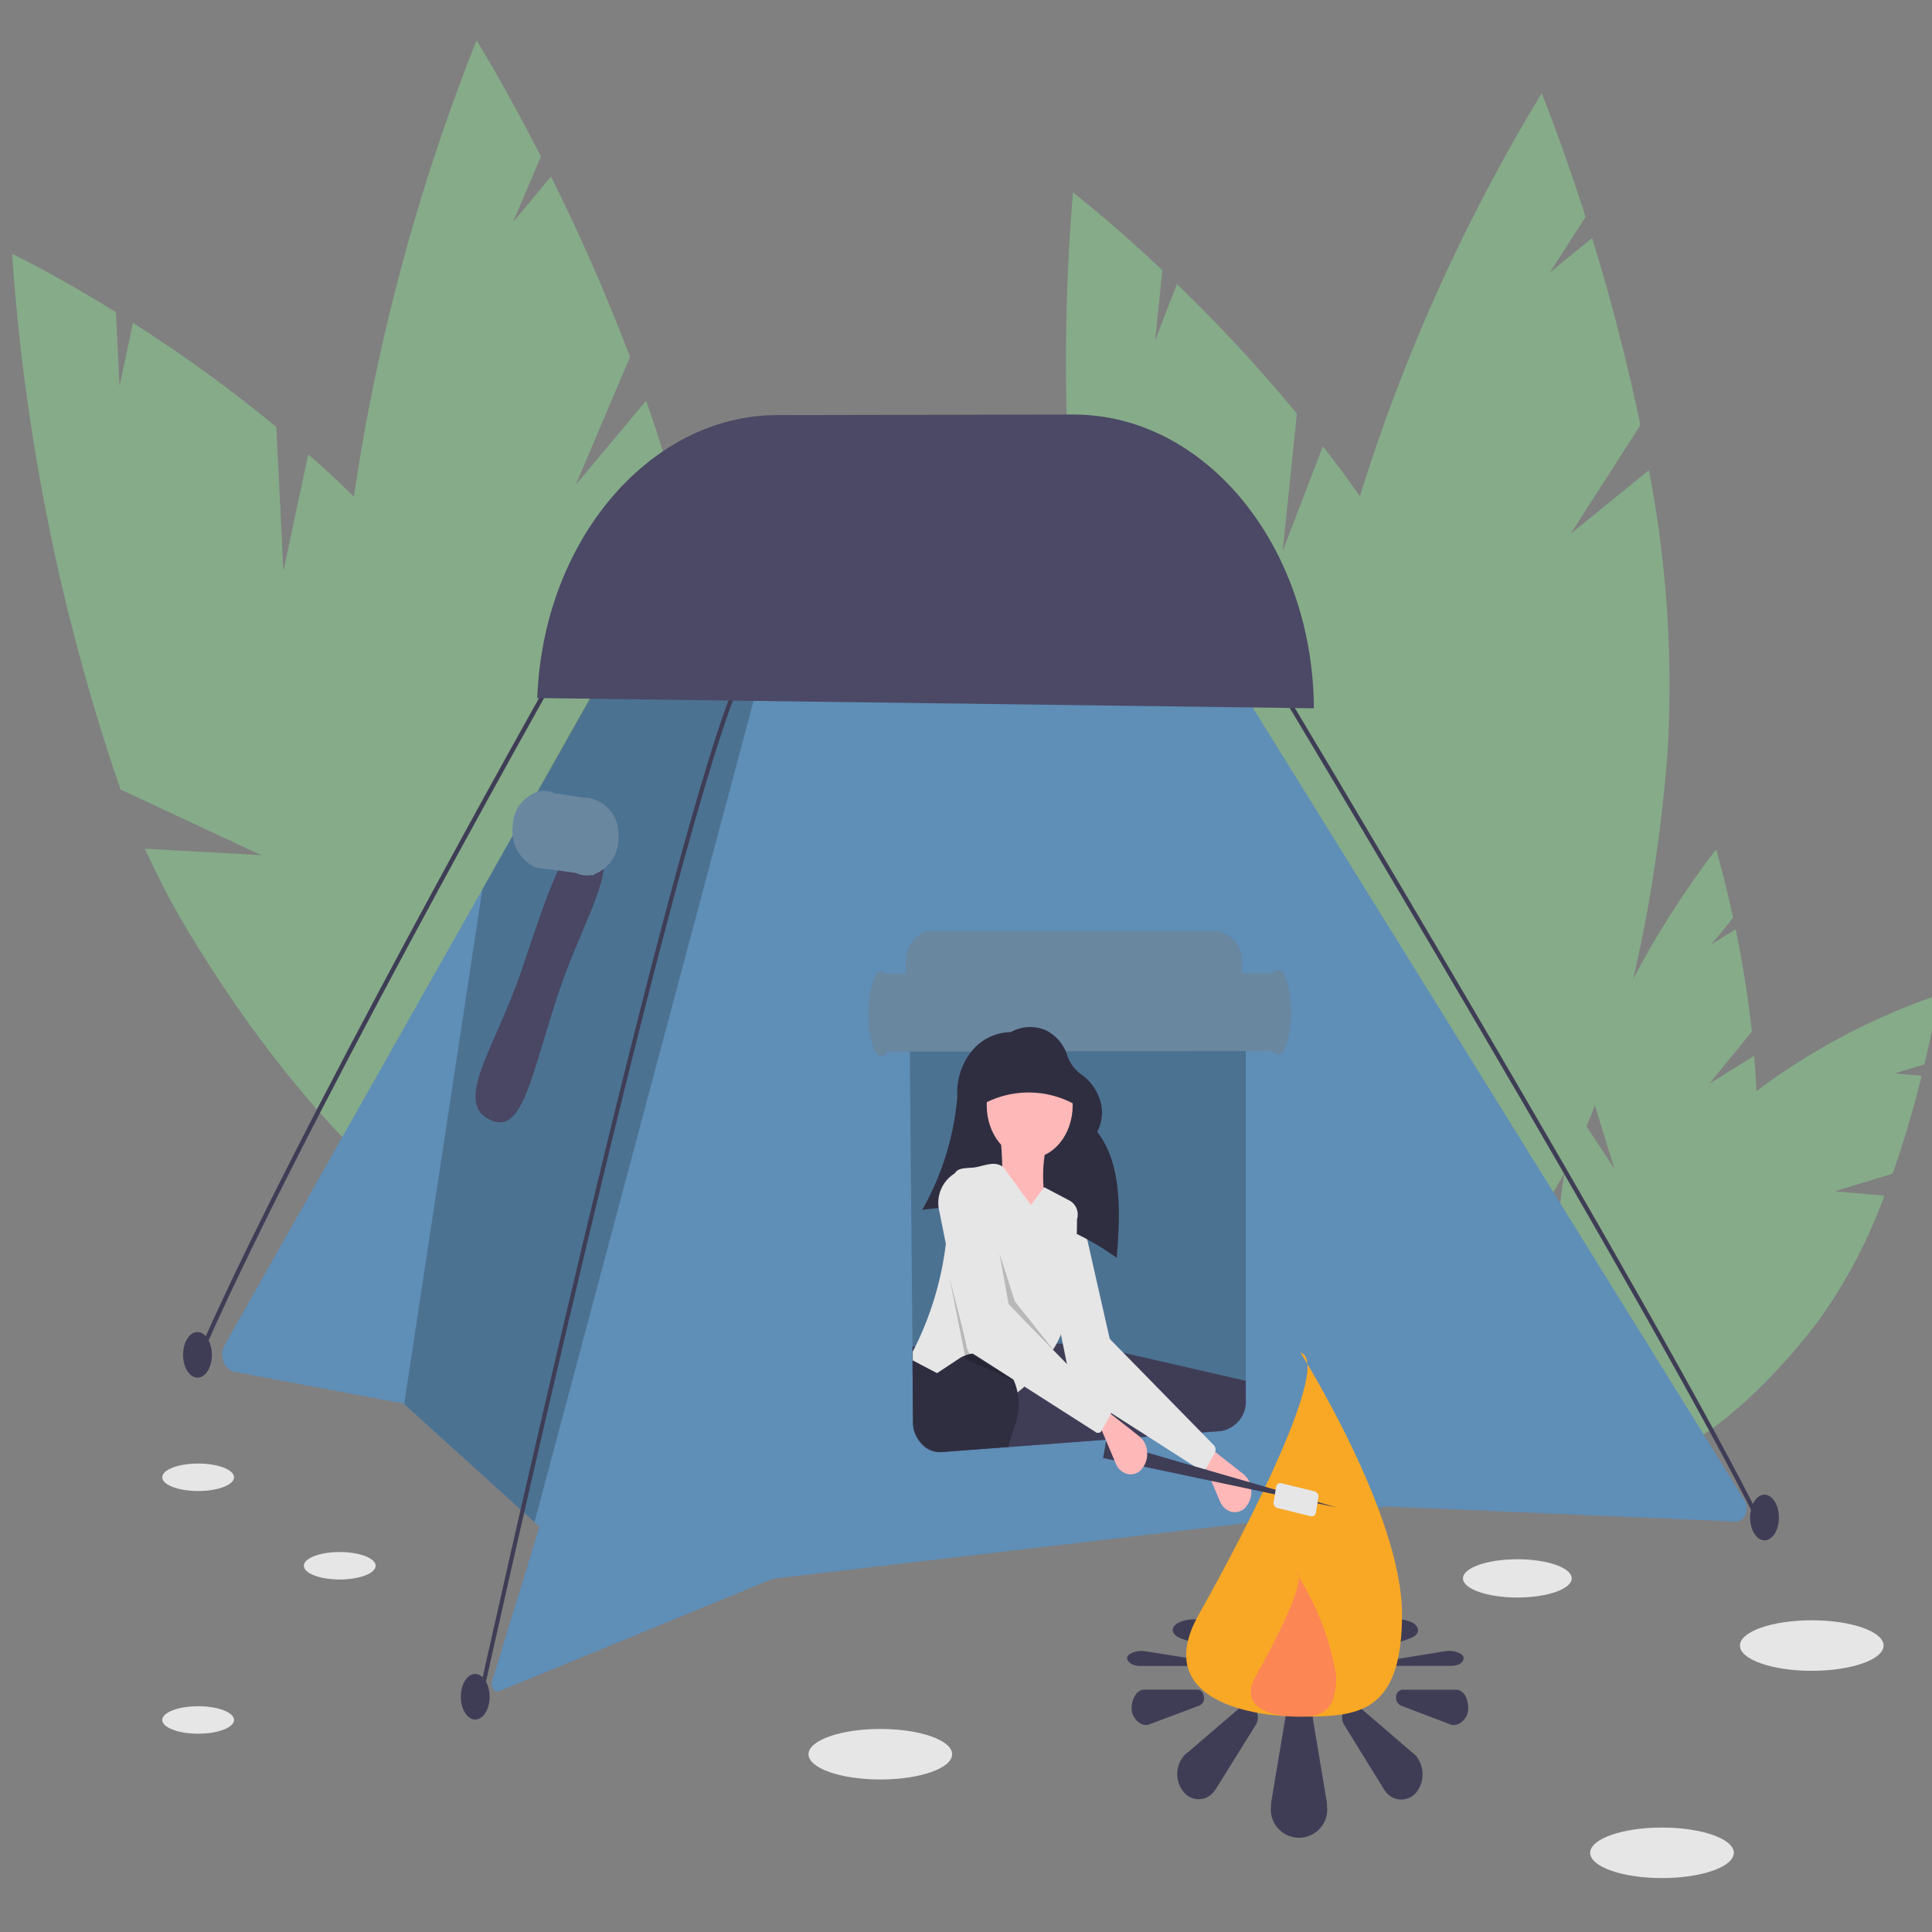 <svg xmlns="http://www.w3.org/2000/svg" xmlns:xlink="http://www.w3.org/1999/xlink" width="64" height="64" viewBox="0 0 64 64"><rect x="0" y="0" width="64" height="64" fill="#808080" stroke="none"/><defs><clipPath id="a"><rect width="64" height="64" transform="translate(3914.478 1114.421)" fill="#fff" stroke="#707070" stroke-width="1"/></clipPath></defs><g transform="translate(-3914.478 -1114.421)" clip-path="url(#a)"><g transform="translate(3914.879 1115.76)"><path d="M107.561,54.942l1.4-1.72q-.191-1.711-.537-3.387l-.8.5.715-.881c-.3-1.376-.563-2.264-.563-2.264a30.052,30.052,0,0,0-4.266,7.667l.9,2.917L103.178,55.9a14.68,14.68,0,0,0-.346,1.5c-.889,5.12-.253,9.629,1.421,10.071s3.753-3.352,4.642-8.472a20.038,20.038,0,0,0,.137-4.967Z" transform="translate(-51.329 -20.391)" fill="#86ab89"/><path d="M112.223,60.38l1.916-.584q.554-1.586.961-3.241l-.889-.082.981-.3c.324-1.367.468-2.3.468-2.3a21.776,21.776,0,0,0-6.869,3.847l-.453,3.071-.268-2.39a11.277,11.277,0,0,0-.924,1.062c-2.91,3.817-4.257,8.082-3.008,9.526s4.618-.479,7.528-4.3a17.084,17.084,0,0,0,2.2-4.165Z" transform="translate(-51.844 -22.255)" fill="#86ab89"/><path d="M81.954,28.9l.471-4.553a51.594,51.594,0,0,0-3.975-4.291l-.722,1.872.241-2.331c-1.731-1.632-2.962-2.578-2.962-2.578a68.006,68.006,0,0,0,.817,17.511L79.9,37.6l-3.6-1.046a26.772,26.772,0,0,0,.887,2.726c3.471,8.907,8.645,14.732,11.558,13.009s2.46-10.34-1.01-19.247a31.447,31.447,0,0,0-4.449-7.609Z" transform="translate(-39.865 -11.984)" fill="#86ab89"/><path d="M97.241,27.064l2.313-3.6q-.659-3.156-1.6-6.2l-1.4,1.142,1.184-1.842c-.8-2.5-1.454-4.093-1.454-4.093A60.117,60.117,0,0,0,89.632,27.98l2.2,5.227-2.64-3.186a28.4,28.4,0,0,0-.384,2.9c-.766,9.835,1.22,18.117,4.436,18.5s6.444-7.285,7.21-17.12a37.711,37.711,0,0,0-.617-9.347Z" transform="translate(-45.615 -10.718)" fill="#86ab89"/><path d="M24.135,30.353,23.9,25.576a47.893,47.893,0,0,0-4.748-3.447l-.445,2.09-.12-2.446c-2.031-1.259-3.44-1.934-3.44-1.934A69.164,69.164,0,0,0,18.74,37.585L23.4,39.76l-3.849-.213a25.68,25.68,0,0,0,1.338,2.581c4.957,8.3,11.175,13.028,13.888,10.568s.894-11.182-4.064-19.479a29.376,29.376,0,0,0-5.756-6.733Z" transform="translate(-15.148 -12.771)" fill="#86ab89"/><path d="M41.519,24.765l1.8-4.238q-1.171-3.076-2.618-5.974l-1.258,1.506.924-2.17c-1.21-2.371-2.133-3.847-2.133-3.847a67.469,67.469,0,0,0-4.37,17.48l3.078,4.83-3.206-2.634A30.01,30.01,0,0,0,33.8,32.78c.763,10.26,4.1,18.27,7.456,17.892s5.456-9,4.693-19.263a38.052,38.052,0,0,0-2.1-9.43Z" transform="translate(-22.849 -10.041)" fill="#86ab89"/><ellipse cx="2.379" cy="0.837" rx="2.379" ry="0.837" transform="translate(26.382 55.935)" fill="#e6e6e6"/><ellipse cx="2.379" cy="0.837" rx="2.379" ry="0.837" transform="translate(52.276 59.201)" fill="#e6e6e6"/><ellipse cx="2.379" cy="0.837" rx="2.379" ry="0.837" transform="translate(57.237 52.335)" fill="#e6e6e6"/><ellipse cx="1.801" cy="0.634" rx="1.801" ry="0.634" transform="translate(48.062 50.313)" fill="#e6e6e6"/><ellipse cx="1.189" cy="0.455" rx="1.189" ry="0.455" transform="translate(9.664 50.074)" fill="#e6e6e6"/><ellipse cx="1.189" cy="0.455" rx="1.189" ry="0.455" transform="translate(4.974 55.182)" fill="#e6e6e6"/><ellipse cx="1.189" cy="0.455" rx="1.189" ry="0.455" transform="translate(4.974 47.143)" fill="#e6e6e6"/><path d="M77.173,66.454l-11.524-.5-6.077.714-10.383,1.22-3.907.459-9.048,3.718a.177.177,0,0,1-.21-.064.294.294,0,0,1-.043-.261h0l1.569-5.114-.165-.15-4.318-3.91-.023-.021-5.6-1.052a.5.5,0,0,1-.36-.344.694.694,0,0,1,.046-.559l8.528-15.077L40.14,37.59l.486-.86,18.642-.317,18.2,29.337a.524.524,0,0,1,.033.468A.352.352,0,0,1,77.173,66.454Z" transform="translate(-20.08 -17.389)" fill="#5f8eb7"/><path d="M34.107,28.36,26.5,56.88l-4.318-3.91,2.591-17.053,4.468-7.94.013.019Z" transform="translate(-9.195 -7.796)" opacity="0.2"/><path d="M44.137,51.776c-.863,2.557-1.169,4.692-2.193,4.307-1.4-.528.07-2.4.933-4.952s1.473-4.518,2.193-4.307C46.412,47.218,45,49.219,44.137,51.776Z" transform="translate(-26.016 -20.286)" fill="#494763"/><path d="M46.962,46.018a1.185,1.185,0,0,0-1.047-1.286h-.07l-.987-.15a.856.856,0,0,0-.451-.069l-.038-.006v.011a1.2,1.2,0,0,0-.9,1.137,1.335,1.335,0,0,0,.679,1.35v.023l.1.013a.862.862,0,0,0,.267.042h.03l1.009.139a.871.871,0,0,0,.371.083.857.857,0,0,0,.141-.012l.086.012v-.031a1.26,1.26,0,0,0,.816-1.259Z" transform="translate(-26.884 -19.645)" fill="#456988"/><path d="M46.962,46.018a1.185,1.185,0,0,0-1.047-1.286h-.07l-.987-.15a.856.856,0,0,0-.451-.069l-.038-.006v.011a1.2,1.2,0,0,0-.9,1.137,1.335,1.335,0,0,0,.679,1.35v.023l.1.013a.862.862,0,0,0,.267.042h.03l1.009.139a.871.871,0,0,0,.371.083.857.857,0,0,0,.141-.012l.086.012v-.031a1.26,1.26,0,0,0,.816-1.259Z" transform="translate(-26.884 -19.645)" fill="#fff" opacity="0.2"/><path d="M25.5,62.108l-.121-.078c3.094-7.266,11.845-22.79,11.933-22.946l.112.1C37.336,39.336,28.59,54.851,25.5,62.108Z" transform="translate(-19.389 -18.134)" fill="#3f3d56"/><path d="M41.68,73.037l-.132-.044c.064-.289,6.4-28.93,8.6-33.761l.119.082C48.076,44.128,41.743,72.749,41.68,73.037Z" transform="translate(-26.092 -18.175)" fill="#3f3d56"/><path d="M102.568,67.424C99.189,60.567,86.431,39.33,86.3,39.116l.11-.1c.129.214,12.891,21.457,16.273,28.321Z" transform="translate(-44.643 -18.115)" fill="#3f3d56"/><ellipse cx="0.477" cy="0.756" rx="0.477" ry="0.756" transform="translate(14.863 54.113) rotate(-0.115)" fill="#3f3d56"/><ellipse cx="0.477" cy="0.756" rx="0.477" ry="0.756" transform="translate(5.662 42.787) rotate(-0.115)" fill="#3f3d56"/><ellipse cx="0.477" cy="0.756" rx="0.477" ry="0.756" transform="translate(57.572 48.176) rotate(-0.115)" fill="#3f3d56"/><path d="M44.855,36.612l25.732.34c-.037-5.39-3.6-9.734-7.97-9.731l-9.82.019c-4.108.008-7.586,3.966-7.918,9.01Z" transform="translate(-27.463 -14.828)" fill="#4b4965"/><path d="M76.2,54.768H66.8a.793.793,0,0,0-.616.316,1.206,1.206,0,0,0-.25.762l.008.847.084,9.072v.746l.016,1.7a.985.985,0,0,0,.847,1.054h.071L69.2,69.1l3.231-.243,1.14-.085.254-.019L75.6,68.62h0l.654-.049a1,1,0,0,0,.813-1.064V55.834a.982.982,0,0,0-.865-1.066Z" transform="translate(-36.199 -22.504)" opacity="0.2"/><path d="M77.172,52.219A.227.227,0,0,0,77,52.34H75.964V52a.982.982,0,0,0-.865-1.066H65.7a.792.792,0,0,0-.616.316,1.206,1.206,0,0,0-.25.762v.348h-.668a.193.193,0,0,0-.14-.08c-.234,0-.423.631-.422,1.408s.192,1.406.426,1.406a.261.261,0,0,0,.2-.161L77,54.913a.226.226,0,0,0,.171.12c.234,0,.423-.631.422-1.408S77.406,52.219,77.172,52.219Z" transform="translate(-35.234 -21.436)" fill="#456988"/><path d="M77.172,52.219A.226.226,0,0,0,77,52.34H75.964V52a.982.982,0,0,0-.865-1.066H65.7a.792.792,0,0,0-.616.316,1.206,1.206,0,0,0-.25.762v.348h-.668a.193.193,0,0,0-.14-.08c-.234,0-.423.631-.422,1.408s.192,1.406.426,1.406a.261.261,0,0,0,.2-.161L77,54.913a.226.226,0,0,0,.171.12c.234,0,.423-.631.422-1.408S77.406,52.219,77.172,52.219Z" transform="translate(-35.234 -21.436)" fill="#fff" opacity="0.2"/><path d="M84,76.627h0a.487.487,0,0,1-.471.174.576.576,0,0,1-.4-.357l-.511-1.21.2-.543,1.1.864a.717.717,0,0,1,.252.511.774.774,0,0,1-.173.559Z" transform="translate(-43.12 -28.055)" fill="#ffb8b8"/><path d="M87.769,86.963a.5.5,0,0,0-.462-.5.493.493,0,0,0-.453.433h0L86.4,89.6a1.34,1.34,0,0,0-.023.242.934.934,0,1,0,1.858,0,1.35,1.35,0,0,0-.032-.29Z" transform="translate(-44.675 -31.334)" fill="#3f3d56"/><path d="M92.861,88.174a1.079,1.079,0,0,0-.148-.133l-1.73-1.489a.319.319,0,0,0-.479.031.488.488,0,0,0-.05.527l1.306,2.115a1.1,1.1,0,0,0,.1.144.645.645,0,0,0,1,0,.973.973,0,0,0,0-1.195Z" transform="translate(-46.342 -31.334)" fill="#3f3d56"/><path d="M95.427,85.778H93.675a.237.237,0,0,0-.221.25.283.283,0,0,0,.172.281l1.653.63c.24.069.564-.195.564-.524C95.843,86,95.654,85.778,95.427,85.778Z" transform="translate(-47.608 -31.144)" fill="#3f3d56"/><path d="M80.89,86.026a.294.294,0,0,0-.075-.186.192.192,0,0,0-.16-.064H78.9c-.221,0-.407.294-.407.623s.314.608.555.539l1.678-.63a.26.26,0,0,0,.164-.282Z" transform="translate(-41.408 -31.144)" fill="#3f3d56"/><path d="M83.16,86.554l-1.73,1.483a.836.836,0,0,0-.149.133.944.944,0,0,0-.034,1.141l.034.041a.635.635,0,0,0,1,0,.919.919,0,0,0,.1-.143l1.307-2.1a.475.475,0,0,0-.05-.523.322.322,0,0,0-.481-.029Z" transform="translate(-42.475 -31.334)" fill="#3f3d56"/><path d="M87.944,82.355a.267.267,0,0,0,.032-.123c0-.26-.415-.44-.929-.44s-.929.18-.929.44a.259.259,0,0,0,.023.1l.453,1.151h0a.509.509,0,0,0,.453.184c.241,0,.441-.094.462-.214Z" transform="translate(-44.567 -30.034)" fill="#3f3d56"/><path d="M92.6,82.642a1.285,1.285,0,0,0-1,0,.763.763,0,0,0-.1.061l-1.306.9c-.089.071-.068.165.05.224a.642.642,0,0,0,.479.013l1.73-.633a1.284,1.284,0,0,0,.148-.057C92.872,83.037,92.876,82.784,92.6,82.642Z" transform="translate(-46.234 -30.242)" fill="#3f3d56"/><path d="M95.582,84.222c0-.14-.323-.252-.564-.223l-1.653.268c-.1.017-.172.057-.172.119s.108.106.221.106h1.752C95.393,84.492,95.582,84.4,95.582,84.222Z" transform="translate(-47.5 -30.647)" fill="#3f3d56"/><path d="M80.468,84.267,78.79,84c-.241-.029-.555.089-.555.229s.186.265.407.265h1.752c.122,0,.235-.041.235-.106S80.577,84.284,80.468,84.267Z" transform="translate(-41.3 -30.647)" fill="#3f3d56"/><path d="M83.38,83.827c.122-.06.137-.15.05-.222l-1.307-.894a.647.647,0,0,0-.1-.061,1.258,1.258,0,0,0-1,0l-.034.018c-.246.139-.231.356.034.485a1,1,0,0,0,.149.057l1.73.63a.65.65,0,0,0,.478-.013Z" transform="translate(-42.367 -30.244)" fill="#3f3d56"/><path d="M88.728,78.967c0,3.33-1.506,3.391-3.364,3.391S80.456,81.7,82,78.967c1.629-2.882,4.423-8.375,3.364-8.666C85.364,70.3,88.728,75.637,88.728,78.967Z" transform="translate(-42.685 -26.832)" fill="#f9a825"/><path d="M88.064,83.83c0,1.318-.6,1.342-1.332,1.342S84.79,84.911,85.4,83.83c.645-1.141,1.751-3.315,1.332-3.43a8.973,8.973,0,0,1,1.332,3.43Z" transform="translate(-44.201 -29.646)" fill="#ff6584" opacity="0.5"/><path d="M77.131,71.112v.6a1,1,0,0,1-.813,1.064l-9.29.7a.775.775,0,0,1-.642-.283,1.191,1.191,0,0,1-.276-.768l-.022-2.447,5.62-.112Z" transform="translate(-36.264 -26.709)" fill="#3f3d56"/><path d="M78.677,72.315l-4.191-2.682a.187.187,0,0,1-.078-.122L73.5,65a1.146,1.146,0,0,1,.563-1.284l.219-.094a.315.315,0,0,1,.3.027.459.459,0,0,1,.189.288l.9,3.975a.2.2,0,0,0,.05.1l3.415,3.486a.221.221,0,0,1,.029.252l-.285.513a.137.137,0,0,1-.2.057Z" transform="translate(-39.325 -24.962)" fill="#e6e6e6"/><path d="M73.085,62.994a8.841,8.841,0,0,0-6.441-1.587,9.2,9.2,0,0,0,1.164-3.757,2.162,2.162,0,0,1,.623-1.666,1.7,1.7,0,0,1,1.148-.467h0a1.306,1.306,0,0,1,1.169-.057,1.4,1.4,0,0,1,.713.87,1.3,1.3,0,0,0,.489.616,1.593,1.593,0,0,1,.53.682,1.344,1.344,0,0,1-.039,1.189C73.228,59.836,73.23,61.367,73.085,62.994Z" transform="translate(-36.495 -22.666)" fill="#2f2e41"/><ellipse cx="1.424" cy="1.754" rx="1.424" ry="1.754" transform="translate(32.285 33.52)" fill="#ffb8b8"/><path d="M72.706,63.081l-1.661.209a15.257,15.257,0,0,0,0-3.133h1.661a4.7,4.7,0,0,0,0,2.924Z" transform="translate(-38.319 -24.005)" fill="#ffb8b8"/><path d="M71.542,63.447q0,.275-.01.544a9.584,9.584,0,0,1-.523,3.292,3.115,3.115,0,0,1-.259.5h0a.322.322,0,0,1-.022.034,2.226,2.226,0,0,1-.243.309L69.8,69l-.031.04-.2.163-1.022.839L66.1,68.425v-.571a10.572,10.572,0,0,0,1.1-3.6c.059-.386.109-.785.152-1.2.029-.284.055-.574.077-.868a.536.536,0,0,1,.071-.25h0c.1-.164.313-.161.564-.178.353-.023.7-.249,1.012-.036l.022.015.915,1.253.421-.559.02-.026.867.457a.532.532,0,0,1,.227.584Z" transform="translate(-36.265 -24.416)" fill="#e6e6e6"/><path d="M69.611,72.028a2.045,2.045,0,0,1-.1.624l-.251.782-2.23.166h-.071a.985.985,0,0,1-.847-1.054l-.016-1.7v-.282l.813.425.792-.524a1.049,1.049,0,0,1,.133-.059,1.079,1.079,0,0,1,.179-.053h0a.849.849,0,0,1,.088-.014,1.19,1.19,0,0,1,.945.316,1.608,1.608,0,0,1,.388.538.437.437,0,0,1,.02.045,1.884,1.884,0,0,1,.121.4,2.091,2.091,0,0,1,.036.39Z" transform="translate(-36.267 -26.841)" fill="#2f2e41"/><path d="M55.867,55.7l.3,1.679,1.8,1.913-1.593-2Z" transform="translate(-23.158 -15.521)" opacity="0.2"/><path d="M53.03,56.8l.542,2.715,1.593.71-1.492-.919Z" transform="translate(-21.982 -15.828)" opacity="0.2"/><path d="M73.32,58.279a3.158,3.158,0,0,0-3.289-.125l.136-1.5,2.305-.459Z" transform="translate(-37.899 -22.9)" fill="#2f2e41"/><path d="M69.445,66.51l-7.717-1.633.1-.574,7.622,2.208Z" transform="translate(-25.588 -17.917)" fill="#3f3d56"/><path d="M78.1,74.89h0a.487.487,0,0,1-.471.174.576.576,0,0,1-.4-.357l-.511-1.21.2-.543,1.1.864a.717.717,0,0,1,.252.511.774.774,0,0,1-.173.56Z" transform="translate(-40.671 -27.571)" fill="#ffb8b8"/><path d="M72.77,70.578,68.579,67.9a.187.187,0,0,1-.078-.122l-.909-4.515a1.146,1.146,0,0,1,.563-1.284l.219-.094a.315.315,0,0,1,.3.027.459.459,0,0,1,.189.288l.9,3.975a.2.2,0,0,0,.05.1l3.415,3.486a.221.221,0,0,1,.029.252l-.285.513a.137.137,0,0,1-.2.057Z" transform="translate(-36.877 -24.478)" fill="#e6e6e6"/><path d="M87.762,77.391a.147.147,0,0,0,.168-.138l.077-.477a.178.178,0,0,0-.112-.207l-1.12-.276a.147.147,0,0,0-.168.138l-.077.477a.178.178,0,0,0,.112.207Z" transform="translate(-44.737 -28.501)" fill="#e6e6e6"/></g></g></svg>